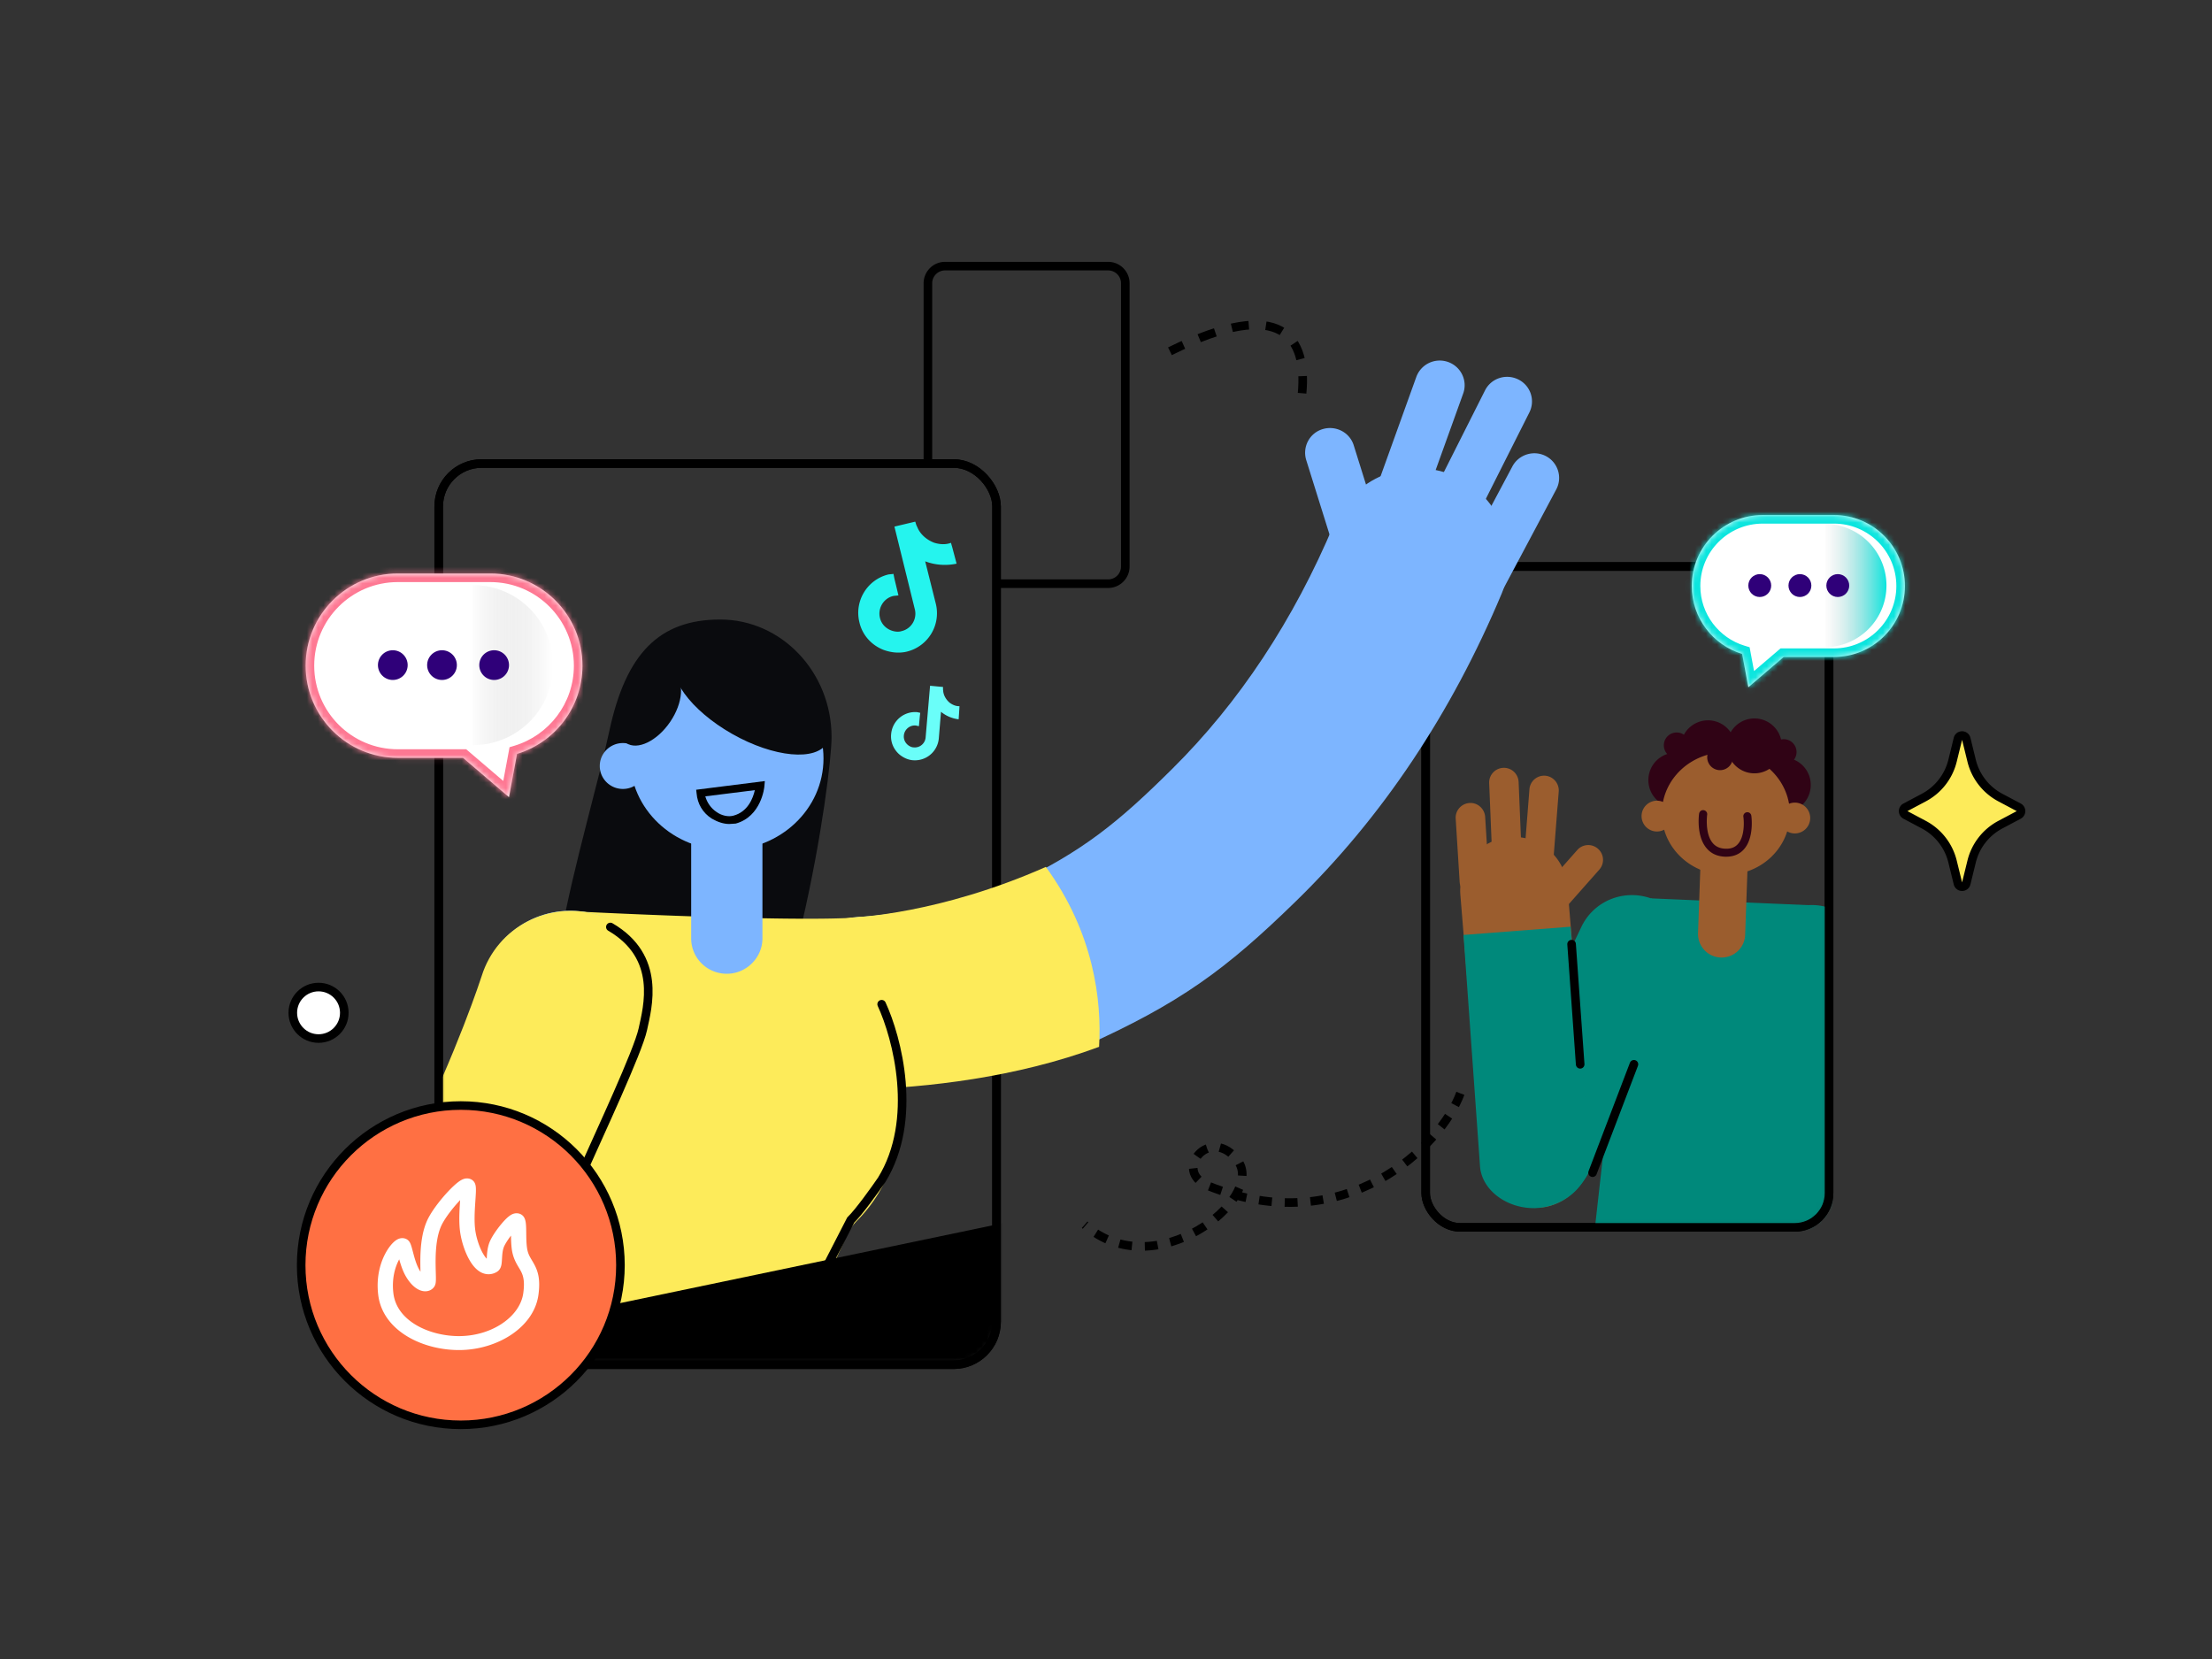 <svg viewBox="0 0 400 300" fill="none" xmlns="http://www.w3.org/2000/svg"><rect x="0" y="0" width="400" height="300" fill="#333333" stroke="none"/><path d="M180.542 105.548h19.844a3.104 3.104 0 0 0 3.104-3.104V51.228a3.104 3.104 0 0 0-3.104-3.104h-29.488a3.104 3.104 0 0 0-3.104 3.104v32.364" stroke="#000" stroke-width="1.552"/><rect x="257.81" y="102.444" width="72.943" height="119.503" rx="6.208" stroke="#000" stroke-width="1.552"/><rect x="79.331" y="83.82" width="100.879" height="162.959" rx="7.76" stroke="#000" stroke-width="1.552"/><mask id="a" style="mask-type:alpha" maskUnits="userSpaceOnUse" x="79" y="84" width="102" height="163"><rect x="79.377" y="84.517" width="100.789" height="162.053" rx="7.76" fill="#C4C4C4"/></mask><g mask="url(#a)"><path d="M156.163 180.959c-2.524 1.961-6.231.734-7.088-2.346l-1.962-7.056c-.039-.19.077-.419.268-.457.192-.038.422.076.46.267l1.955 7.028c.714 2.567 3.803 3.589 5.907 1.955.153-.115.422-.115.537.076.115.152.115.418-.077.533Z" fill="#fff"/><path d="M150.374 133.266c0 7.575-6.827 56.487-21.859 75.29-8.246 10.316-21.054 3.007-25.886-5.329-9.09-15.758 3.298-51.233 7.555-71.026 2.991-13.97 8.973-20.174 20.056-20.174s20.134 9.516 20.134 21.239Z" fill="#0A0B0E"/><path d="M288.048 99.392c-.077.19-.154.381-.231.609-9.127 21.773-21.667 40.538-37.275 55.726-12.579 12.256-25.387 21.544-43.143 29.499-22.044 9.876-47.977 10.744-62.25 10.333-5.302-.153-9.02-5.829-7.331-10.857l2.393-7.127c2.186-6.547 8.092-11.153 15.033-11.762.192 0 18.177-.685 39.691-10.81 12.387-5.823 23.585-13.626 33.249-23.219 12.157-12.028 22.013-26.949 29.338-44.382 3.489-8.298 13.077-12.218 21.437-8.754 8.168 3.425 12.118 12.56 9.089 20.744Z" fill="#7DB5FF"/><path d="M193.574 162.082c-1.798-3.031-5.614-3.972-8.927-2.769-16.711 6.073-29.307 6.537-29.48 6.537-6.903.61-12.809 5.215-15.033 11.762l-2.232 6.647c-1.734 5.162 2.237 11.191 7.681 11.331 11.729.303 30.921-.275 49.442-5.808 2.988-.893 5.082-3.614 4.921-6.729-.315-6.124-1.933-13.483-6.372-20.971ZM86.254 261.844c-1.417-6.061.267-12.173 2.485-16.99.761-1.651-.809-4.185-2.374-5.111-1.762-1.041-3.131.273-3.96 2.143-1.896 4.279-4.385 9.359-7.221 14.756-1.74 3.311.632 7.334 4.373 7.334h5.117c1.063 0 1.827-1.099 1.58-2.132Z" fill="#FDEB5A"/><path d="M86.984 261.617c.317 1.451 1.714 2.36 3.2 2.36h.117a3.71 3.71 0 0 0 3.26-1.937 483.249 483.249 0 0 0 5.656-10.701c.901-2.618-.444-5.498-2.983-6.603a81.007 81.007 0 0 1-.452-.198c-2.724-1.202-6.025-.266-7.137 2.496-1.75 4.349-2.838 9.504-1.661 14.583ZM91.049 241.291c.19.063.287.277.466.366a104.874 104.874 0 0 0 8.637 3.861 1.03 1.03 0 0 0 1.329-.609 1 1 0 0 1 1.139-.625l16.382 3.461c.362.077.885-.423 1.048-.756.204-.415-.138-.6-.562-.783l-29.993-12.945c-1.739-.75-3.645-.109-4.262 1.682-.452 1.311-.168 3.133 1.022 3.845a80.683 80.683 0 0 0 4.138 2.304c.204.106.438.127.656.199Z" fill="#FDEB5A"/><path d="M101.425 244.976c-.196.53.081 1.119.612 1.315a99.115 99.115 0 0 0 15.01 4.256c.679.136 1.443-.378 1.743-1.002.436-.911-.178-1.834-1.166-2.043l-14.999-3.169a1.037 1.037 0 0 0-1.2.643Z" fill="#FDEB5A"/><path d="M84.181 237.484c-.002-.003-.002-.002-.005-.004-.191-.11-.418-.071-.532.08-.111.184-.079.404.062.521.01.008.007.004.016.013.103.099.28.047.333-.085.055-.139.107-.281.167-.414.016-.034-.014-.085-.04-.111ZM90.51 241.442c.046-.092.061-.22-.03-.267-2.98-1.55-4.984-2.818-5.833-3.365a.383.383 0 0 0-.556.177.38.38 0 0 0 .13.472c.848.551 2.742 1.737 5.521 3.215.267.141.632.038.768-.232ZM91.174 241.81a.16.16 0 0 0-.022.032 6.078 6.078 0 0 1-.019.036c-.1.199-.03.454.169.556 2.503 1.278 5.591 2.679 9.174 4.053a.353.353 0 0 0 .464-.216c.07-.202-.02-.44-.219-.516-3.62-1.389-6.736-2.806-9.252-4.096-.098-.051-.224.066-.295.151Z" fill="#300315"/><path d="M117.532 251.399a.371.371 0 0 0 .41-.204.4.4 0 0 0-.282-.56 100.316 100.316 0 0 1-16.252-4.605.354.354 0 0 0-.465.217c-.07.201.02.439.219.514a101.207 101.207 0 0 0 16.37 4.638ZM86.982 261.616c-1.61-6.989 1.022-14.051 3.754-19.022a.386.386 0 0 0-.166-.532.38.38 0 0 0-.505.157c-2.78 5.09-5.54 12.394-3.812 19.626.17.67.338 1.311.56 1.897a.366.366 0 0 0 .344.234.386.386 0 0 0 .36-.518c-.2-.559-.39-1.179-.535-1.842ZM91.061 241.304a.13.13 0 0 0-.028-.023.412.412 0 0 0-.052-.026c-.12-.049-.133.112-.02.174.11.061.206-.017.119-.107a3.185 3.185 0 0 0-.019-.018Z" fill="#300315"/><path d="M91.162 241.823a.529.529 0 0 0 .02-.046c.056-.136-.053-.255-.183-.326l-.077-.043c-.138-.076-.342-.106-.412.035-.021.041-.045.083-.07.124a.353.353 0 0 0 .148.505c.19.094.428.021.53-.165l.044-.084Z" fill="#300315"/><path d="m141.639 248.834 11.513-25.504c.444-.984 1.101-1.854 1.86-2.62 12.567-12.689 7.716-32.66 3.21-42.189a8.633 8.633 0 0 1-.692-2.072l-2.017-10.564c-12.579.952-52.155-1.104-52.155-1.104-2.058 20.153-11.891 51.052-15.724 62.552-.928 2.786-.254 5.884 1.905 7.875 19.517 18.001 38.945 18.388 46.856 17.612 2.358-.232 4.27-1.827 5.244-3.986Z" fill="#FDEB5A"/><path d="M131.428 153.706c9.658 0 17.487-7.413 17.487-16.558 0-9.144-7.829-16.557-17.487-16.557-9.658 0-17.488 7.413-17.488 16.557 0 9.145 7.83 16.558 17.488 16.558Z" fill="#7DB5FF"/><path d="M131.43 176.087c-3.566 0-6.443-2.855-6.443-6.395v-18.901a6.443 6.443 0 0 1 12.886 0v18.901c0 3.502-2.915 6.395-6.443 6.395ZM112.638 142.666c2.309 0 4.18-1.857 4.18-4.148 0-2.292-1.871-4.149-4.18-4.149-2.309 0-4.18 1.857-4.18 4.149 0 2.291 1.871 4.148 4.18 4.148Z" fill="#7DB5FF"/><path d="M121.18 130.55c2.363-3.464 2.644-7.371.628-8.727-2.017-1.356-5.568.353-7.932 3.817-2.363 3.464-2.644 7.371-.628 8.727 2.017 1.355 5.568-.353 7.932-3.817Z" fill="#0A0B0E"/><path d="M149.587 134.31c1.955-3.395-2.572-9.614-10.111-13.892-7.539-4.277-15.236-4.993-17.191-1.598-1.955 3.394 2.572 9.614 10.111 13.892 7.539 4.277 15.236 4.993 17.191 1.598Z" fill="#0A0B0E"/><path d="M98.335 232.192c13.69-25.046 20.171-45.486 20.44-46.361 2.684-8.603-2.148-17.738-10.776-20.402-8.667-2.665-17.833 2.131-20.555 10.696-.168.531-13.002 40.373-40.005 73.757-4.373 5.407-.695 14.093 6.259 14.093h20.375c2.431 0 4.728-1.134 6.162-3.097 6.426-8.802 12.477-18.409 18.1-28.686Z" fill="#7DB5FF"/><path d="M108.23 165.469c-8.897-2.741-18.37 2.17-21.13 11.038-.105.309-4.267 13.261-12.798 30.636-1.655 3.371-.792 7.51 2.394 9.495 5.937 3.7 13.349 6.923 21.844 7.791 2.9.296 5.577-1.409 6.848-4.032 9.265-19.108 13.71-33.207 13.925-33.917 2.799-8.869-2.148-18.27-11.083-21.011Z" fill="#FDEB5A"/><path d="M162.799 177.916c0-.229-.153-.381-.383-.381a.383.383 0 0 0-.384.381c-.071 2.398-1.294 3.979-1.992 4.713a.386.386 0 0 0-.093.373c.077.269.41.364.604.162.786-.817 2.155-2.573 2.248-5.248ZM159.463 183.589a.35.35 0 0 0 .307.152c.07 0 .14-.032.21-.066.013-.007.012-.003.023-.013.049-.045.098-.12.08-.185l-.08-.277c-.053-.185-.308-.224-.461-.108-.018.014-.013.006-.033.016-.165.087-.191.301-.046.481Z" fill="#300315"/><path d="M61.82 254.071a7.76 7.76 0 0 1 6.012-9.181l135.983-28.383a7.76 7.76 0 0 1 9.182 6.011l20.93 100.28a7.759 7.759 0 0 1-6.01 9.182L91.933 360.363a7.76 7.76 0 0 1-9.181-6.011L61.82 254.071Z" fill="#000"/></g><rect x="79.331" y="83.82" width="100.879" height="162.959" rx="7.76" stroke="#000" stroke-width="1.552"/><mask id="b" fill="#fff"><path fill-rule="evenodd" clip-rule="evenodd" d="M71.936 103.707c-9.206 0-16.668 7.462-16.668 16.668 0 9.205 7.462 16.668 16.668 16.668H83.73l8.31 7.105 1.456-7.818c6.847-2.073 11.831-8.432 11.831-15.955 0-9.206-7.463-16.668-16.668-16.668H71.936Z"/></mask><path fill-rule="evenodd" clip-rule="evenodd" d="M71.936 103.707c-9.206 0-16.668 7.462-16.668 16.668 0 9.205 7.462 16.668 16.668 16.668H83.73l8.31 7.105 1.456-7.818c6.847-2.073 11.831-8.432 11.831-15.955 0-9.206-7.463-16.668-16.668-16.668H71.936Z" fill="#fff"/><path d="m83.73 137.043 1.01-1.18-.436-.372h-.573v1.552Zm8.312 7.105-1.009 1.18 2.043 1.746.492-2.642-1.526-.284Zm1.455-7.818-.45-1.485-.903.273-.173.928 1.526.284ZM56.82 120.375c0-8.349 6.767-15.116 15.116-15.116v-3.104c-10.063 0-18.22 8.157-18.22 18.22h3.104Zm15.116 15.116c-8.349 0-15.116-6.768-15.116-15.116h-3.104c0 10.062 8.157 18.22 18.22 18.22v-3.104Zm11.795 0H71.936v3.104H83.73v-3.104Zm9.32 7.478-8.312-7.106-2.017 2.36 8.311 7.105 2.017-2.359Zm-1.08-6.923-1.455 7.818 3.052.568 1.455-7.818-3.052-.568Zm11.805-15.671c0 6.82-4.518 12.59-10.729 14.47l.9 2.971c7.483-2.266 12.933-9.215 12.933-17.441h-3.104ZM88.66 105.259c8.348 0 15.116 6.767 15.116 15.116h3.104c0-10.063-8.157-18.22-18.22-18.22v3.104Zm-16.724 0H88.66v-3.104H71.936v3.104Z" fill="#FE7893" mask="url(#b)"/><circle cx="71.032" cy="120.272" r="2.688" fill="#2F0079"/><circle cx="79.928" cy="120.272" r="2.688" fill="#2F0079"/><path d="M85.428 134.739a14.468 14.468 0 1 0 0-28.935V134.739Z" fill="url(#c)"/><circle cx="89.357" cy="120.272" r="2.688" fill="#2F0079"/><path d="M105.716 211.083c2.513-5.683 9.666-20.94 10.527-24.951.862-4.011 3.441-13.073-5.871-18.504" stroke="#000" stroke-width="1.552" stroke-linecap="round"/><path d="M112.196 228.784c0 15.943-12.924 28.868-28.868 28.868-15.943 0-28.867-12.925-28.867-28.868 0-15.943 12.924-28.868 28.867-28.868 15.944 0 28.868 12.925 28.868 28.868Z" fill="#FF7043" stroke="#000" stroke-width="1.552"/><path fill-rule="evenodd" clip-rule="evenodd" d="M84.606 213.102c.474.042.936.287 1.193.724.202.344.235.734.249.919.018.249.016.535.007.826-.015.442-.052.982-.09 1.556l-.037.544c-.105 1.597-.186 3.388.023 4.84.21 1.455.778 3.175 1.488 4.337.211.346.407.596.574.767l.01-.158v-.028c.042-.691.104-1.72.453-2.676.36-.987 1.323-2.384 2.172-3.4.433-.518.903-1.019 1.33-1.363.192-.154.495-.376.86-.498a1.8 1.8 0 0 1 .933-.059c.468.1.81.38 1 .704.246.418.307.941.336 1.275.035.399.045.868.05 1.333l.004.258c.01.891.021 1.808.135 2.62.142 1.017.457 1.548.878 2.257.14.236.293.492.454.793.676 1.258 1.112 2.744.739 5.47-.802 5.864-7.374 9.904-14.145 9.989-3.236.041-6.695-.764-9.472-2.408-2.797-1.656-4.957-4.204-5.36-7.601-.373-3.143.365-5.698 1.28-7.427.453-.857.966-1.543 1.442-2.005.225-.219.509-.454.834-.609.154-.073.434-.186.789-.189.425-.003.928.161 1.252.592.158.21.252.443.305.586.063.168.12.355.173.54.058.204.125.457.194.72l.149.562c.26.955.574 1.953 1.015 2.72.073.127.145.243.216.35a55.352 55.352 0 0 1-.025-2.36c.034-2.259.28-5.164 1.488-7.423.845-1.582 2.293-3.409 3.557-4.75.632-.67 1.263-1.267 1.793-1.668.248-.186.565-.402.904-.532.161-.062.47-.161.85-.128Zm-8.558 18.535c-.004.021-.005.018 0-.003v.003Zm12.339-3.735.001.001-.001-.001Zm-5.237-10.823c-1.176 1.247-2.463 2.891-3.168 4.209-.917 1.718-1.175 4.129-1.207 6.349-.014.894.01 1.716.028 2.42l.012.444c.01.385.016.745.005 1.036a4.015 4.015 0 0 1-.037.445c-.017.11-.059.363-.205.612-.33.561-.93.886-1.595.912-.577.022-1.09-.18-1.474-.402-.785-.453-1.525-1.265-2.13-2.317-.563-.979-.929-2.129-1.188-3.06l-.036.068c-.71 1.34-1.333 3.422-1.02 6.055.295 2.491 1.863 4.422 4.115 5.755 2.273 1.345 5.185 2.038 7.933 2.003 5.859-.073 10.866-3.544 11.444-7.778.313-2.284-.06-3.268-.477-4.044a12.845 12.845 0 0 0-.306-.528c-.464-.771-1.073-1.785-1.287-3.315-.115-.827-.14-1.726-.152-2.51-.619.811-1.138 1.646-1.31 2.118-.218.598-.272 1.305-.316 2.044l-.004.063c-.019.317-.04.681-.092.983a2.525 2.525 0 0 1-.166.584 1.652 1.652 0 0 1-.656.763 2.885 2.885 0 0 1-1.564.435 3.01 3.01 0 0 1-1.456-.422c-.772-.448-1.365-1.19-1.812-1.922-.915-1.496-1.569-3.537-1.815-5.238-.249-1.724-.145-3.744-.042-5.321l.033-.5-.055.059Z" fill="#fff"/><path d="M264.079 197.714c-3.511 9.533-20.8 26.688-45.55 16.754-6.797-2.728.521-11.259 5.372-4.472 4.852 6.787-15.131 22.756-27.756 11.48" stroke="#000" stroke-width="1.552" stroke-dasharray="2.33 2.33"/><path d="M131.863 149.004c-1.022 0-2.122-.373-3.143-.97-1.651-1.045-2.594-2.686-2.751-4.552l-.078-.671 12.416-1.567-.079.895c0 .224-.55 5.522-5.186 6.79-.393 0-.786.075-1.179.075Zm-4.322-5c.314 1.12 1.021 2.164 2.043 2.836.943.671 2.122.895 2.986.671 2.672-.671 3.615-3.208 3.929-4.626l-8.958 1.119Z" fill="#000"/><path d="M354.054 133.603c.194-.788 1.314-.788 1.508 0l.97 3.954a10.336 10.336 0 0 0 5.194 6.668l3.327 1.765a.777.777 0 0 1 0 1.371l-3.327 1.766a10.334 10.334 0 0 0-5.194 6.668l-.97 3.953c-.194.788-1.314.788-1.508 0l-.97-3.953a10.334 10.334 0 0 0-5.194-6.668l-3.327-1.766a.777.777 0 0 1 0-1.371l3.327-1.765a10.336 10.336 0 0 0 5.194-6.668l.97-3.954Z" fill="#FDEB5A" stroke="#000" stroke-width="1.552" stroke-linejoin="round"/><path d="M171.781 127.114c-.664-.534-1.189-1.366-1.23-2.264-.045-.208-.021-.392-.02-.622l-2.345-.222-.809 9.41c-.121 1.035-1.045 1.835-2.126 1.736-.345-.002-.643-.142-.895-.305-.596-.395-.983-1.065-.91-1.847.098-1.082 1.068-1.904 2.149-1.805.184.024.39.094.574.118l.171-1.863.072-.552c-.184-.024-.391-.095-.574-.119a4.348 4.348 0 0 0-4.691 3.976c-.146 1.449.468 2.811 1.544 3.716.664.533 1.49.93 2.387 1.005a4.348 4.348 0 0 0 4.691-3.976l.393-4.785a6.16 6.16 0 0 0 3.19 1.355l.125-1.841.026-.529c-.621.019-1.195-.215-1.722-.586Z" fill="#6AFEF9"/><path d="M168.976 98.158c-1.316-.479-2.572-1.496-3.111-2.871-.179-.3-.239-.598-.359-.957l-3.766.895 3.716 15.067c.36 1.674-.655 3.407-2.389 3.825-.538.179-1.076.119-1.554-.001-1.136-.3-2.093-1.137-2.393-2.393-.42-1.734.655-3.527 2.389-3.944.299-.06.657-.06.956-.119l-.719-2.99-.18-.897c-.299.06-.657.06-.956.119-3.826.954-6.155 4.839-5.196 8.666.54 2.331 2.215 4.126 4.367 4.964 1.316.479 2.81.66 4.245.302a7.144 7.144 0 0 0 5.196-8.665l-1.918-7.654c1.734.659 3.707.839 5.68.422l-.779-2.93-.24-.837c-.956.358-1.973.298-2.989-.002Z" fill="#25F4EE"/><mask id="d" style="mask-type:alpha" maskUnits="userSpaceOnUse" x="257" y="102" width="74" height="120"><rect x="257.812" y="102.444" width="72.943" height="119.503" rx="6.208" fill="#C4C4C4"/></mask><g mask="url(#d)"><path d="M379.761 216.648c-.316.1-.631.201-.956.27-7.785 2.172-16.054 1.085-24.577-3.194-5.953-2.975-12.044-7.577-18.18-13.628-9.912-9.826-16.694-20.406-16.972-20.84-3-4.718-1.637-11.004 3.101-14.014 4.706-3 10.982-1.625 13.992 3.125.062.085 6.002 9.332 14.353 17.532 12.262 12.07 19.557 12.283 22.834 11.446 13.736-3.445 20.406-19.016 20.427-19.058 1.854-5.293 7.646-8.047 12.932-6.183 5.286 1.865 8.043 7.671 6.189 12.965-.37 1.127-6.043 23.52-33.143 31.579ZM280.199 217.473a10.068 10.068 0 0 1-6.367-.788c-5.048-2.428-7.195-8.499-4.778-13.554l16.909-35.521c2.417-5.055 8.421-7.145 13.523-4.769 1.4.652 2.492 1.169 3.407 1.604 3.192 1.518 4.617 5.367 3.091 8.555l-18.608 38.874c-1.471 3.011-4.143 4.979-7.177 5.599Z" fill="#00897B"/><path d="M326.783 216.038a6.206 6.206 0 0 1 .75 4.856l-37.331 143.958c-.94 3.626-4.853 5.6-8.327 4.201l-6.79-2.733a6.209 6.209 0 0 1-3.765-6.998l31.013-152.252a6.208 6.208 0 0 1 5.459-4.938l5.822-.588a6.208 6.208 0 0 1 5.883 2.878l7.286 11.616Z" fill="#9B5D2E"/><path d="M324.925 197.063a6.209 6.209 0 0 1 7.126 3.404L399.23 344.7a6.209 6.209 0 0 1-3.56 8.475l-6.888 2.433a6.207 6.207 0 0 1-7.576-2.992l-74.372-143.164c-1.85-3.562.115-7.917 4.01-8.886l14.081-3.503ZM280.47 217.999c-.635.203-1.299.315-2.013.376-5.359.441-10.04-3.576-10.478-8.914l-3.895-47.593c-.447-5.369 3.556-10.054 8.885-10.486 5.358-.441 10.04 3.576 10.477 8.915l3.895 47.592c.386 4.654-2.587 8.81-6.871 10.11Z" fill="#9B5D2E"/><path d="M278.465 218.403a10.267 10.267 0 0 0 2.004-.403c4.282-1.308 7.362-5.127 7.137-9.279l-3.607-41.141-19.353 1.488 2.978 41.683c.254 4.763 5.525 8.227 10.841 7.652Z" fill="#00897B"/><path d="M278.114 157.058a2.675 2.675 0 0 1-2.446-2.861l.902-11.478a2.665 2.665 0 0 1 2.852-2.447 2.675 2.675 0 0 1 2.446 2.861l-.902 11.478c-.098 1.467-1.386 2.547-2.852 2.447ZM272.545 155.694c-1.477.071-2.708-1.073-2.781-2.553l-.474-11.506a2.656 2.656 0 0 1 2.545-2.783c1.477-.071 2.709 1.072 2.781 2.552l.474 11.507c.042 1.489-1.098 2.722-2.545 2.783ZM277.832 166.097a2.659 2.659 0 0 1-.236-3.766l7.617-8.611a2.644 2.644 0 0 1 3.758-.231 2.658 2.658 0 0 1 .236 3.766l-7.616 8.611c-.978 1.113-2.676 1.221-3.759.231ZM269.281 159.195a2.669 2.669 0 0 1-5.327.333l-.717-11.486c-.103-1.47 1.027-2.733 2.495-2.834 1.467-.101 2.729 1.033 2.832 2.503l.717 11.484Z" fill="#9B5D2E"/><path d="M347.285 256.036c4.881.918 8.81-3.983 6.852-8.548l-21.026-49.016c-.962-2.243-1.732-5.242-2.067-7.659-1.162-8.388-3.98-27.131-3.98-27.131l-28.538-1.232c-.403.372-5.104 12.529-6.801 16.901a3.42 3.42 0 0 0-.225 1.298c.025 1.157.467 2.298.438 3.456l-.213 8.354-3.527 31.499a6.195 6.195 0 0 0 .138 2.162l3.867 15.852a6.208 6.208 0 0 0 4.885 4.63l50.197 9.434Z" fill="#00897B"/></g><rect x="257.81" y="102.444" width="72.943" height="119.503" rx="6.208" stroke="#000" stroke-width="1.552"/><path d="m287.99 212.056 7.477-19.6M284.194 170.731l1.552 21.728" stroke="#000" stroke-width="1.552" stroke-linecap="round"/><mask id="e" fill="#fff"><path fill-rule="evenodd" clip-rule="evenodd" d="M331.636 93.132c7.088 0 12.835 5.746 12.835 12.835 0 7.088-5.747 12.835-12.835 12.835h-9.083l-6.4 5.471-1.12-6.02c-5.272-1.597-9.11-6.493-9.11-12.286 0-7.089 5.747-12.835 12.835-12.835h12.878Z"/></mask><path fill-rule="evenodd" clip-rule="evenodd" d="M331.636 93.132c7.088 0 12.835 5.746 12.835 12.835 0 7.088-5.747 12.835-12.835 12.835h-9.083l-6.4 5.471-1.12-6.02c-5.272-1.597-9.11-6.493-9.11-12.286 0-7.089 5.747-12.835 12.835-12.835h12.878Z" fill="#fff"/><path d="m322.553 118.802-1.008-1.18.435-.372h.573v1.552Zm-6.4 5.471 1.009 1.18-2.043 1.746-.492-2.642 1.526-.284Zm-1.12-6.02.449-1.486.904.274.172.928-1.525.284Zm27.886-12.286c0-6.231-5.052-11.283-11.283-11.283V91.58c7.946 0 14.387 6.441 14.387 14.387h-3.104Zm-11.283 11.283c6.231 0 11.283-5.052 11.283-11.283h3.104c0 7.945-6.441 14.387-14.387 14.387v-3.104Zm-9.083 0h9.083v3.104h-9.083v-3.104Zm-7.408 5.843 6.4-5.471 2.017 2.359-6.4 5.472-2.017-2.36Zm1.413-5.124 1.121 6.02-3.052.568-1.12-6.02 3.051-.568Zm-9.083-12.002c0 5.09 3.372 9.396 8.007 10.8l-.899 2.971c-5.908-1.789-10.212-7.276-10.212-13.771h3.104Zm11.283-11.283c-6.231 0-11.283 5.052-11.283 11.283h-3.104c0-7.946 6.441-14.387 14.387-14.387v3.104Zm12.878 0h-12.878V91.58h12.878v3.104Z" fill="#0CE5DE" mask="url(#e)"/><path d="M329.993 117.028a11.142 11.142 0 0 0 7.878-19.018 11.14 11.14 0 0 0-7.878-3.263v22.281Z" fill="url(#f)"/><circle r="2.069" transform="matrix(-1 0 0 1 332.331 105.888)" fill="#2F0079"/><circle r="2.069" transform="matrix(-1 0 0 1 325.482 105.888)" fill="#2F0079"/><circle r="2.069" transform="matrix(-1 0 0 1 318.221 105.888)" fill="#2F0079"/><path d="M271.569 107.294c.076-.228.153-.419.23-.609 3.029-8.184-.921-17.319-9.089-20.745-8.36-3.463-17.948.457-21.437 8.755-7.325 17.433-17.181 32.354-29.338 44.382-9.664 9.592-16.232 14.967-28.619 20.791l12.416 29.487c17.756-7.955 25.982-14.079 38.561-26.336 15.608-15.187 28.148-33.952 37.276-55.725Z" fill="#7DB5FF"/><path d="M189.124 156.764c-19.251 8.532-34.584 9.13-34.774 9.13-6.849.638-12.708 5.463-14.915 12.321l-5.783 18.182c.875-.04 34.889 4.107 65.098-7.097.495-8.413-.951-20.614-9.626-32.536Z" fill="#FDEB5A"/><path d="M252.316 91.991a4.508 4.508 0 0 0 5.753-2.702l6.519-18.118c.844-2.322-.383-4.873-2.722-5.71a4.508 4.508 0 0 0-5.753 2.703l-6.519 18.118c-.844 2.322.383 4.872 2.722 5.71ZM261.864 93.78c2.225 1.104 4.909.228 6.021-1.98l8.667-17.204a4.424 4.424 0 0 0-1.994-5.976c-2.224-1.104-4.909-.229-6.021 1.98l-8.667 17.204c-1.15 2.17-.23 4.872 1.994 5.976ZM262.327 105.316l7.938 4.149 11.16-20.974c1.151-2.17.307-4.872-1.879-6.013-2.186-1.142-4.909-.305-6.059 1.865l-11.16 20.973ZM247.598 104.514c2.378-.723 3.682-3.235 2.953-5.595l-5.752-18.385c-.729-2.36-3.26-3.654-5.637-2.93-2.378.722-3.682 3.234-2.953 5.594l5.752 18.385a4.52 4.52 0 0 0 5.637 2.931Z" fill="#7DB5FF"/><path d="M302.736 146.019a4.958 4.958 0 0 0 5.239-4.661 4.96 4.96 0 0 0-4.65-5.25 4.96 4.96 0 0 0-5.239 4.662 4.958 4.958 0 0 0 4.65 5.249Z" fill="#300315"/><path d="M303.056 137.099a2.322 2.322 0 0 0 2.454-2.183 2.322 2.322 0 0 0-2.178-2.458 2.321 2.321 0 0 0-2.453 2.183 2.32 2.32 0 0 0 2.177 2.458ZM322.196 146.903a4.959 4.959 0 0 0 5.239-4.662 4.958 4.958 0 0 0-4.65-5.249 4.96 4.96 0 0 0-5.239 4.662 4.96 4.96 0 0 0 4.65 5.249Z" fill="#300315"/><path d="M308.569 140.176a4.958 4.958 0 0 0 5.239-4.661 4.96 4.96 0 0 0-4.65-5.25 4.96 4.96 0 0 0-5.239 4.662 4.958 4.958 0 0 0 4.65 5.249Z" fill="#300315"/><path d="M311.703 158.194c6.391.223 11.746-4.553 11.96-10.668.215-6.116-4.791-11.255-11.182-11.479-6.39-.224-11.745 4.552-11.96 10.668-.215 6.115 4.792 11.255 11.182 11.479Z" fill="#9B5D2E"/><path d="M311.172 173.148c-2.362-.078-4.191-2.054-4.113-4.42l.496-13.987 8.524.297-.496 13.987a4.261 4.261 0 0 1-4.411 4.123ZM299.464 150.357a2.783 2.783 0 0 0 2.94-2.616 2.784 2.784 0 0 0-2.61-2.946 2.784 2.784 0 0 0-2.94 2.616 2.783 2.783 0 0 0 2.61 2.946Z" fill="#9B5D2E"/><path d="M311.795 154.909c-1.356-.081-2.434-.607-3.215-1.555-1.877-2.231-1.355-6.082-1.326-6.227.066-.395.418-.688.833-.622.394.066.687.419.62.834-.002.042-.45 3.352.995 5.095.547.662 1.302 1.001 2.304 1.04.982.037 1.731-.233 2.27-.852 1.435-1.593 1.002-4.871.983-4.914a.72.72 0 0 1 .614-.824.719.719 0 0 1 .822.615c.032.17.537 3.998-1.346 6.089-.83.937-1.986 1.372-3.408 1.33a6.731 6.731 0 0 0-.146-.009Z" fill="#300315"/><path d="M324.397 150.706a2.782 2.782 0 0 0 2.94-2.616 2.782 2.782 0 0 0-2.609-2.946 2.782 2.782 0 0 0-2.94 2.616 2.783 2.783 0 0 0 2.609 2.946Z" fill="#9B5D2E"/><path d="M316.963 139.836a4.96 4.96 0 0 0 5.239-4.662 4.958 4.958 0 0 0-4.65-5.249 4.96 4.96 0 0 0-5.239 4.661 4.96 4.96 0 0 0 4.65 5.25Z" fill="#300315"/><path d="M310.903 139.266a2.323 2.323 0 0 0 2.454-2.184 2.323 2.323 0 0 0-2.178-2.458 2.323 2.323 0 0 0-2.454 2.183 2.323 2.323 0 0 0 2.178 2.459ZM322.414 138.313a2.323 2.323 0 0 0 2.454-2.183 2.323 2.323 0 0 0-2.178-2.459 2.323 2.323 0 0 0-2.454 2.184 2.323 2.323 0 0 0 2.178 2.458Z" fill="#300315"/><path d="M159.431 181.595c2.798 6.052 6.715 20.879 0 31.772-1.244 1.816-4.104 5.81-5.597 7.262l-4.663 9.078" stroke="#000" stroke-width="1.552" stroke-linecap="round"/><circle cx="57.604" cy="183.147" r="4.656" fill="#fff" stroke="#000" stroke-width="1.552"/><path d="M235.46 71.106c.92-9.955-3.362-17.738-23.894-7.586" stroke="#000" stroke-width="1.552" stroke-dasharray="3.1 3.1"/><defs><linearGradient id="c" x1="99.895" y1="120.272" x2="84.999" y2="120.272" gradientUnits="userSpaceOnUse"><stop stop-color="#fff"/><stop offset="1" stop-color="#C4C4C4" stop-opacity="0"/></linearGradient><linearGradient id="f" x1="341.134" y1="105.888" x2="329.663" y2="105.888" gradientUnits="userSpaceOnUse"><stop stop-color="#0CE5DE"/><stop offset="1" stop-color="#C4C4C4" stop-opacity="0"/></linearGradient></defs></svg>